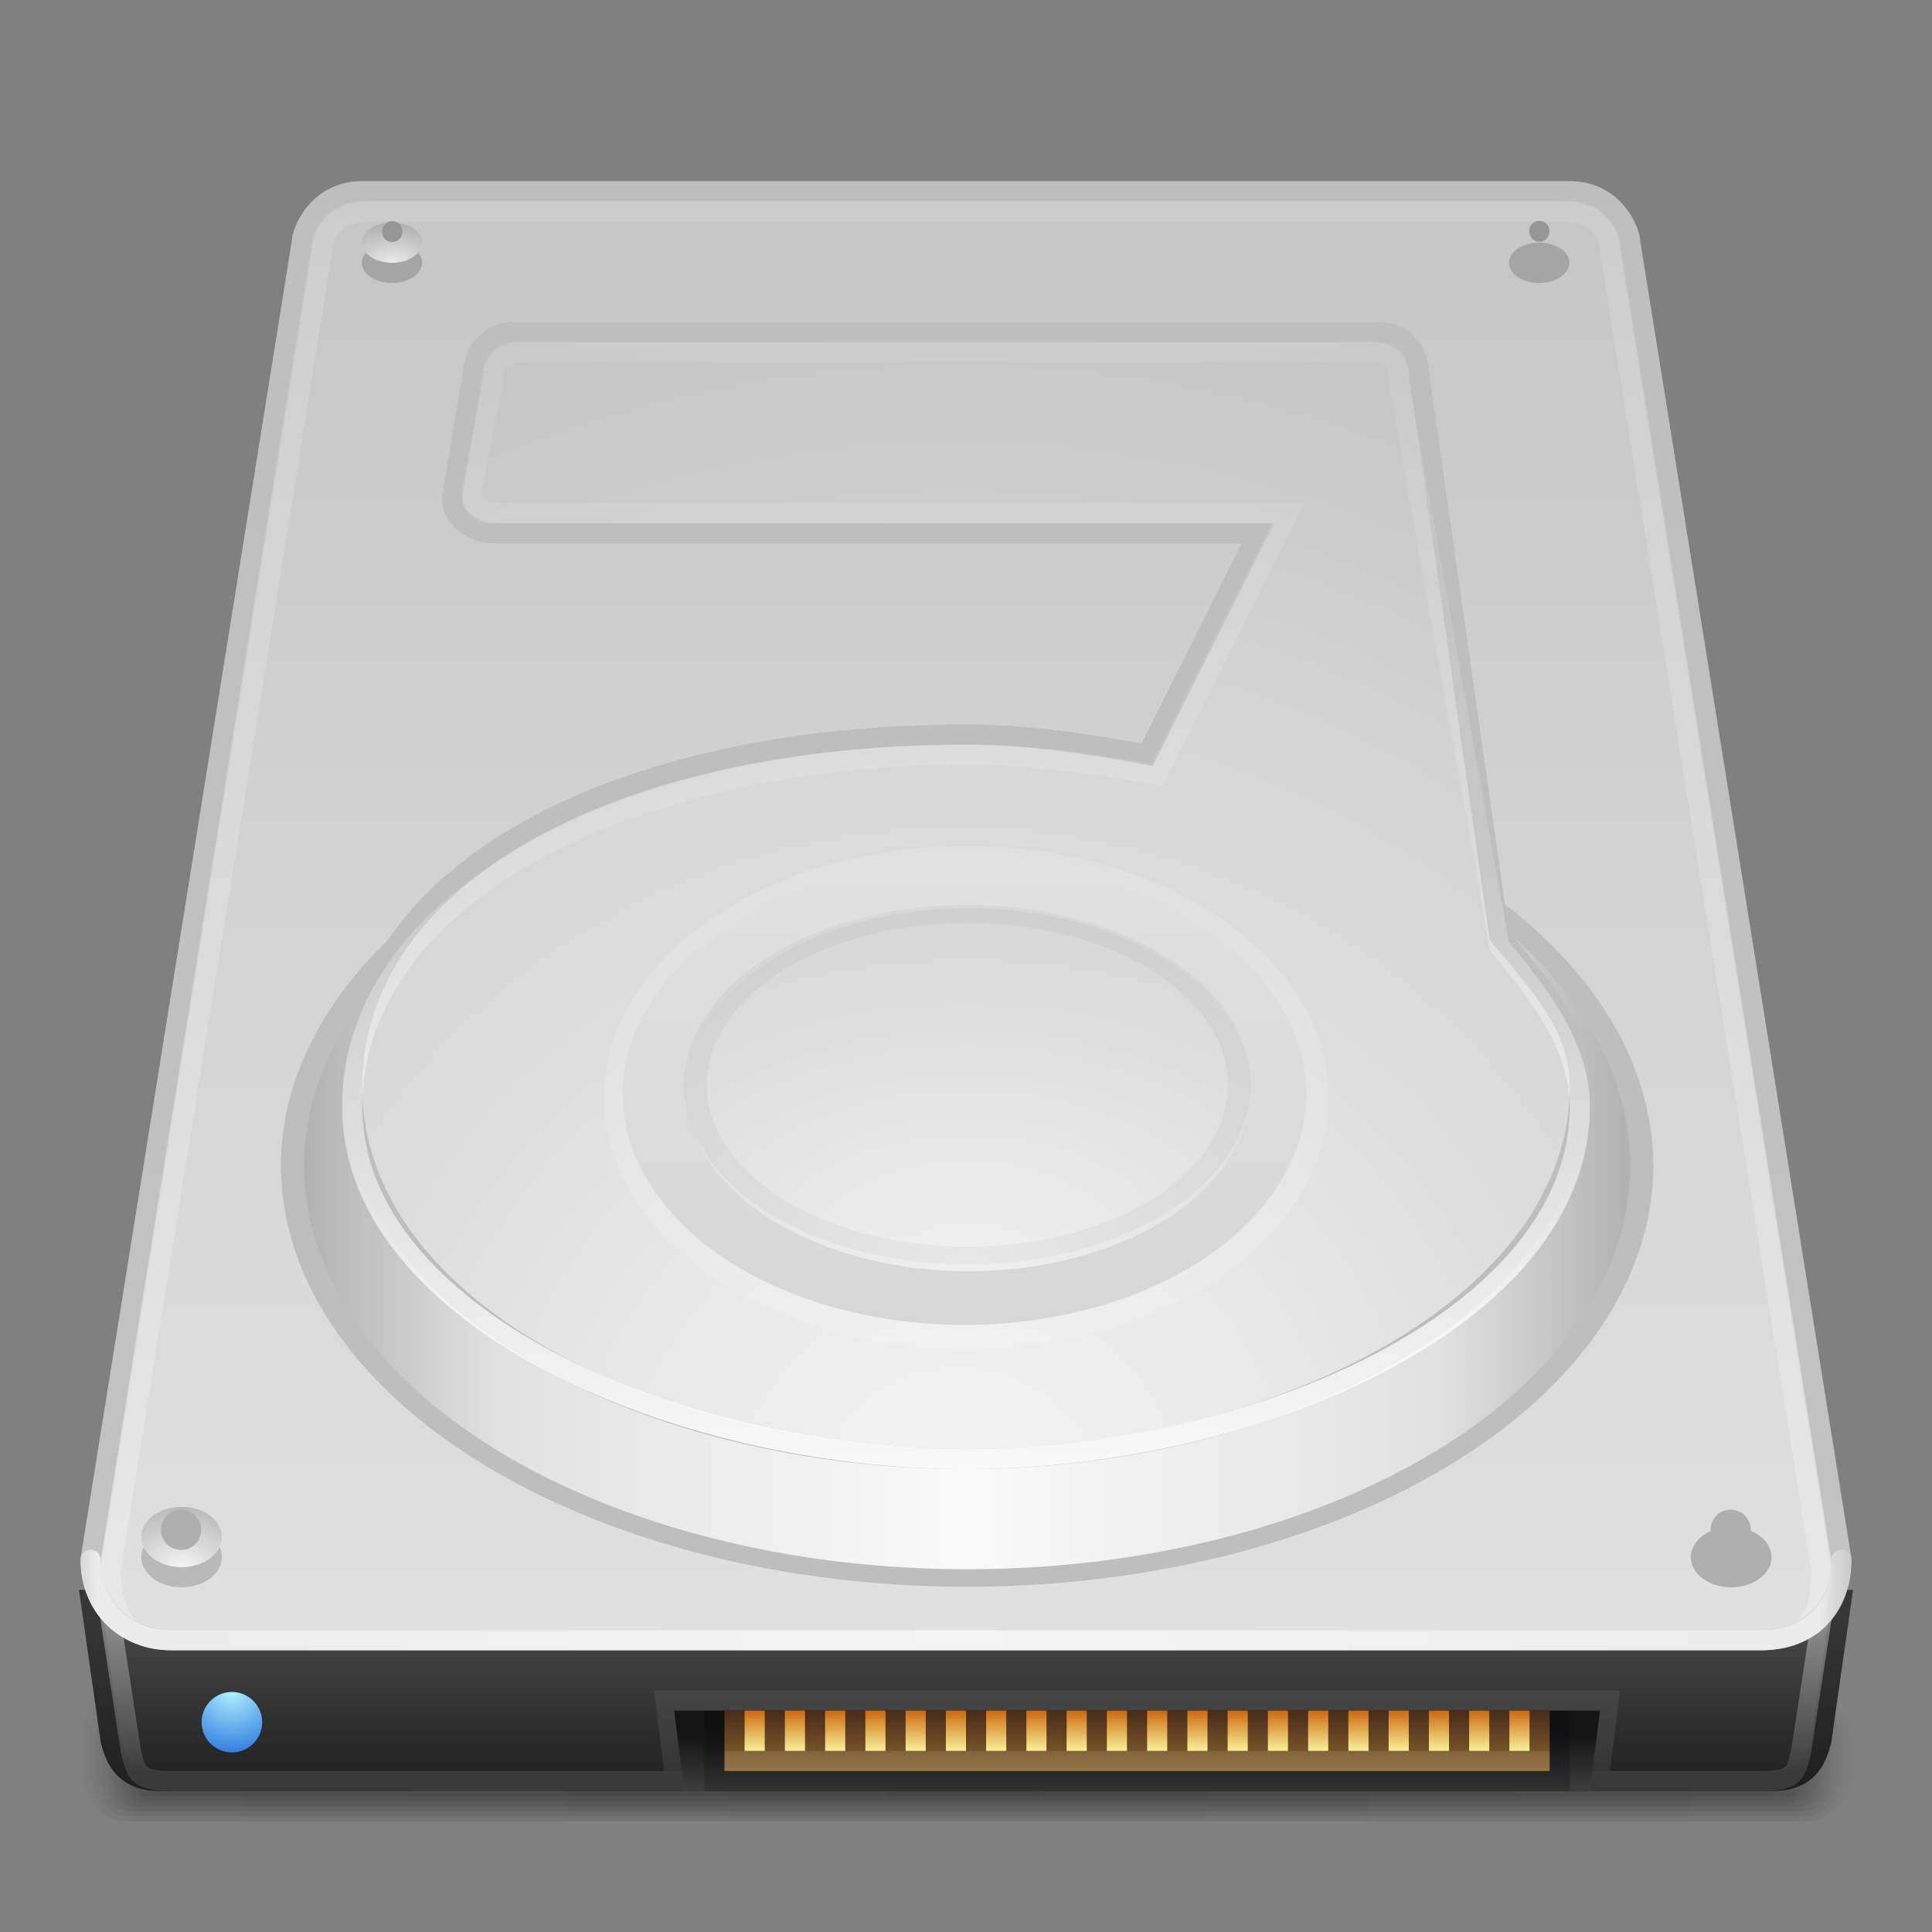 <?xml version="1.0" encoding="UTF-8" standalone="no"?>
<!-- Created with Inkscape (http://www.inkscape.org/) -->
<svg xmlns:rdf="http://www.w3.org/1999/02/22-rdf-syntax-ns#" xmlns="http://www.w3.org/2000/svg" height="96" width="96" version="1.1" xmlns:cc="http://creativecommons.org/ns#" xmlns:xlink="http://www.w3.org/1999/xlink" xmlns:dc="http://purl.org/dc/elements/1.1/">
 <rect width="100%" height="100%" fill="#808080" stroke="none"/>
 <title>Samée - 96px - HDD alt</title>
 <defs>
  <linearGradient id="screw-gradient">
   <stop stop-color="#f5f5f5" offset="0"/>
   <stop stop-color="#b9b9b9" offset="1"/>
  </linearGradient>
  <linearGradient id="screw-back-gradient">
   <stop stop-color="#ebebeb" offset="0"/>
   <stop stop-color="#afafaf" offset="1"/>
  </linearGradient>
  <linearGradient id="floor-shadow-gradient">
   <stop stop-color="#000" stop-opacity="0.098" offset="0"/>
   <stop stop-color="#000" stop-opacity="0.078" offset="0.93"/>
   <stop stop-color="#000" stop-opacity="0" offset="1"/>
  </linearGradient>
  <linearGradient id="linearGradient3622" y2="120.25" gradientUnits="userSpaceOnUse" x2="64" gradientTransform="matrix(0.798,0,0,0.798,-2.584,-6.97)" y1="108.97" x1="64">
   <stop stop-color="#4b4b4b" offset="0"/>
   <stop stop-color="#1e1e1e" offset="1"/>
  </linearGradient>
  <linearGradient id="linearGradient3982" y2="88.5" xlink:href="#floor-shadow-gradient" spreadMethod="reflect" gradientUnits="userSpaceOnUse" x2="474" gradientTransform="matrix(0.197,0,0,0.267,-2.495,63.65)" y1="88.5" x1="256"/>
  <linearGradient id="linearGradient3988" y2="88.5" xlink:href="#floor-shadow-gradient" spreadMethod="reflect" gradientUnits="userSpaceOnUse" x2="474" gradientTransform="matrix(0.198,0,0,0.3,-2.789,60.7)" y1="88.5" x1="256"/>
  <linearGradient id="linearGradient3992" y2="88.5" xlink:href="#floor-shadow-gradient" spreadMethod="reflect" gradientUnits="userSpaceOnUse" x2="474" gradientTransform="matrix(0.2,0,0,0.333,-3.083,57.75)" y1="88.5" x1="256"/>
  <linearGradient id="linearGradient3996" y2="88.5" xlink:href="#floor-shadow-gradient" spreadMethod="reflect" gradientUnits="userSpaceOnUse" x2="474" gradientTransform="matrix(0.201,0,0,0.367,-3.376,54.8)" y1="88.5" x1="256"/>
  <linearGradient id="linearGradient4000" y2="88.5" xlink:href="#floor-shadow-gradient" spreadMethod="reflect" gradientUnits="userSpaceOnUse" x2="474" gradientTransform="matrix(0.202,0,0,0.4,-3.67,51.85)" y1="88.5" x1="256"/>
  <linearGradient id="linearGradient4004" y2="88.5" xlink:href="#floor-shadow-gradient" spreadMethod="reflect" gradientUnits="userSpaceOnUse" x2="474" gradientTransform="matrix(0.203,0,0,0.433,-3.963,48.9)" y1="88.5" x1="256"/>
  <linearGradient id="linearGradient3871" y2="112.25" gradientUnits="userSpaceOnUse" x2="83" gradientTransform="matrix(0.798,0,0,0.798,-3.082,-7.405)" y1="12" x1="83">
   <stop stop-color="#c3c3c3" offset="0"/>
   <stop stop-color="#e1e1e1" offset="1"/>
  </linearGradient>
  <linearGradient id="linearGradient3881" y2="451.2" gradientUnits="userSpaceOnUse" x2="145" gradientTransform="matrix(0.2,0,0,0.2,-2.785,-7.608)" y1="53.39" x1="145">
   <stop stop-color="#FFF" stop-opacity="0.118" offset="0"/>
   <stop stop-color="#FFF" stop-opacity="0.255" offset="1"/>
  </linearGradient>
  <linearGradient id="linearGradient3897" y2="443.25" spreadMethod="reflect" gradientUnits="userSpaceOnUse" x2="479" gradientTransform="matrix(0.2,0,0,0.2,-3.185,-7.6)" y1="443.25" x1="253.88">
   <stop stop-color="#f5f5f5" offset="0"/>
   <stop stop-color="#ebebeb" offset="0.95"/>
   <stop stop-color="#dcdcdc" stop-opacity="0" offset="1"/>
  </linearGradient>
  <radialGradient id="radialGradient3161" xlink:href="#screw-gradient" gradientUnits="userSpaceOnUse" cy="434.65" cx="50.353" gradientTransform="matrix(1.998,0,0,2.677,-50.213,-727.045)" r="4.419"/>
  <radialGradient id="radialGradient4008" xlink:href="#screw-back-gradient" gradientUnits="userSpaceOnUse" cy="434.65" cx="50.353" gradientTransform="matrix(1.998,0,0,2.677,-50.213,-727.045)" r="4.419"/>
  <radialGradient id="radialGradient4044" gradientUnits="userSpaceOnUse" cy="456.5" cx="68.25" gradientTransform="matrix(2.626,0,0,2.179,-111.002,-536.376)" r="11.75">
   <stop stop-color="#aff3ff" offset="0"/>
   <stop stop-color="#0f5cd7" offset="1"/>
  </radialGradient>
  <linearGradient id="linearGradient4085" y2="389" spreadMethod="reflect" gradientUnits="userSpaceOnUse" x2="356" y1="389" x1="260.5">
   <stop stop-color="#fafafa" offset="0"/>
   <stop stop-color="#e1e1e1" offset="0.7"/>
   <stop stop-color="#afafaf" offset="1"/>
  </linearGradient>
  <linearGradient id="linearGradient4134" y2="392" gradientUnits="userSpaceOnUse" x2="198" gradientTransform="matrix(0.2,0,0,0.2,-3.357,-4.802)" y1="82.5" x1="198">
   <stop stop-color="#FFF" stop-opacity="0.078" offset="0"/>
   <stop stop-color="#FFF" stop-opacity="0.137" offset="0.5"/>
   <stop stop-color="#FFF" stop-opacity="0.922" offset="1"/>
  </linearGradient>
  <radialGradient id="radialGradient4083" gradientUnits="userSpaceOnUse" cy="397" cx="256" gradientTransform="matrix(0.412,0,0,0.399,-57.845,-83.521)" r="160">
   <stop stop-color="#f5f5f5" offset="0"/>
   <stop stop-color="#c3c3c3" offset="1"/>
  </radialGradient>
  <linearGradient id="linearGradient4187" y2="341" gradientUnits="userSpaceOnUse" x2="259.33" y1="259" x1="259.33">
   <stop stop-color="#e1e1e1" offset="0"/>
   <stop stop-color="#d7d7d7" offset="1"/>
  </linearGradient>
  <radialGradient id="radialGradient4197" gradientUnits="userSpaceOnUse" cy="351" cx="231" gradientTransform="matrix(2,0,0,1.608,-231.085,-223.457)" r="51">
   <stop stop-color="#f0f0f0" offset="0"/>
   <stop stop-color="#d7d7d7" offset="1"/>
  </radialGradient>
  <linearGradient id="linearGradient4243" y2="478" gradientUnits="userSpaceOnUse" x2="377.01" gradientTransform="matrix(0.2,0,0,0.2,-2.785,-6.375)" y1="463" x1="377.01">
   <stop stop-color="#141414" offset="0"/>
   <stop stop-color="#414141" offset="1"/>
  </linearGradient>
  <linearGradient id="linearGradient4860" y2="474" gradientUnits="userSpaceOnUse" x2="272" gradientTransform="matrix(0.192,0,0,0.273,-0.765,-41.273)" y1="463" x1="272">
   <stop stop-color="#4b2e19" offset="0"/>
   <stop stop-color="#8e6830" offset="1"/>
  </linearGradient>
  <linearGradient id="linearGradient4192" y2="111" gradientUnits="userSpaceOnUse" x2="70" gradientTransform="matrix(0.802,0,0,0.802,-3.315,-6.577)" y1="11" x1="70">
   <stop stop-color="#bebebe" offset="0"/>
   <stop stop-color="#c3c3c3" offset="1"/>
  </linearGradient>
  <linearGradient id="linearGradient3339" y2="471" gradientUnits="userSpaceOnUse" x2="195" gradientTransform="matrix(0.25,0,0,0.25,-11.25,-30.75)" y1="463" x1="195">
   <stop stop-color="#cd680f" offset="0"/>
   <stop stop-color="#f8f298" offset="1"/>
  </linearGradient>
  <linearGradient id="linearGradient4117" y2="85" gradientUnits="userSpaceOnUse" x2="63.69" gradientTransform="translate(0,3)" y1="78" x1="63.69">
   <stop stop-color="#FFF" stop-opacity="0.353" offset="0"/>
   <stop stop-color="#FFF" stop-opacity="0.118" offset="1"/>
  </linearGradient>
  <linearGradient id="linearGradient4125" y2="86.002" gradientUnits="userSpaceOnUse" x2="70.822" gradientTransform="translate(0,3)" y1="77" x1="70.822">
   <stop stop-color="#373737" offset="0"/>
   <stop stop-color="#1e1e1e" offset="1"/>
  </linearGradient>
 </defs>
 <rect fill-rule="evenodd" rx="2.48" ry="3.25" height="6.5" width="88.5" y="84" x="3.75" fill="url(#linearGradient4004)"/>
 <rect fill-rule="evenodd" rx="2.378" ry="3" height="6" width="88" y="84.25" x="4" fill="url(#linearGradient4000)"/>
 <rect fill-rule="evenodd" rx="2.277" ry="2.75" height="5.5" width="87.5" y="84.5" x="4.25" fill="url(#linearGradient3996)"/>
 <rect fill-rule="evenodd" rx="2.175" ry="2.5" height="5" width="87" y="84.75" x="4.5" fill="url(#linearGradient3992)"/>
 <rect fill-rule="evenodd" rx="2.074" ry="2.25" height="4.5" width="86.5" y="85" x="4.75" fill="url(#linearGradient3988)"/>
 <rect fill-rule="evenodd" rx="1.972" ry="2" height="4" width="86" y="85.25" x="5" fill="url(#linearGradient3982)"/>
 <path d="m4.5,79.5,1,7c0.262,0.978,0.713,2,2.5,2h80c1.815,0,2.23-0.993,2.5-2l1-7z" stroke="url(#linearGradient4125)" fill="url(#linearGradient3622)"/>
 <path d="m5.5,80.5,1,6.5c0.262,0.978,0.213,1.5,2,1.5h79c1.815,0,1.73-0.493,2-1.5l1-6.5z" stroke="url(#linearGradient4117)" fill="none"/>
 <path d="m4.5,77.5c0,2.525,2,4,4,4h79c2.22,0,4-1.478,4-4l-10.5-65.5c0-0.495-0.783-2.5-3-2.5h-60c-2.22,0-3,2.014-3,2.5z" stroke="url(#linearGradient4192)" stroke-width="1" fill="url(#linearGradient3871)"/>
 <path d="m5.5,78c0,2.525,1,3.5,3,3.5h79c2.22,0,3-0.978,3-3.5l-10.5-65.55c0-0.495-0.283-1.95-2.5-1.95h-59c-2.22,0-2.5,1.514-2.5,2z" stroke="url(#linearGradient3881)" stroke-width="1" fill="none"/>
 <path stroke-linejoin="round" d="m4.5,77.5c0,2.329,1.69,4,4,4h79c2.526,0,4-1.652,4-4" stroke="url(#linearGradient3897)" stroke-linecap="round" stroke-miterlimit="4" stroke-dasharray="none" stroke-width="1" fill="none"/>
 <path d="m33,88-0.5-4,48,0-0.5,4z" fill-opacity="0.078" fill="#FFF"/>
 <path fill="url(#linearGradient4243)" d="m34,89-0.5-4,46,0-0.5,4z"/>
 <rect fill-rule="evenodd" fill-opacity="0.196" rx="0" ry="0" height="4" width="43" y="85" x="35" fill="#000"/>
 <rect fill-rule="evenodd" rx="0" ry="0" height="3" width="41" y="85" x="36" fill="url(#linearGradient4860)"/>
 <path stroke-linejoin="miter" d="m36,87.5,41,0" stroke-opacity="0.098" stroke="#FFF" stroke-linecap="butt" stroke-width="1px" fill="none"/>
 <rect id="rect4261" fill-rule="evenodd" rx="0" ry="0" height="2" width="1" y="85" x="37" fill="url(#linearGradient3339)"/>
 <use xlink:href="#rect4261" transform="translate(2,0)" height="96" width="96" y="0" x="0"/>
 <use xlink:href="#rect4261" transform="translate(4,0)" height="96" width="96" y="0" x="0"/>
 <use xlink:href="#rect4261" transform="translate(6,0)" height="96" width="96" y="0" x="0"/>
 <use xlink:href="#rect4261" transform="translate(8,0)" height="96" width="96" y="0" x="0"/>
 <use xlink:href="#rect4261" transform="translate(10,0)" height="96" width="96" y="0" x="0"/>
 <use xlink:href="#rect4261" transform="translate(12,0)" height="96" width="96" y="0" x="0"/>
 <use xlink:href="#rect4261" transform="translate(14,0)" height="96" width="96" y="0" x="0"/>
 <use xlink:href="#rect4261" transform="translate(16,0)" height="96" width="96" y="0" x="0"/>
 <use xlink:href="#rect4261" transform="translate(18,0)" height="96" width="96" y="0" x="0"/>
 <use xlink:href="#rect4261" transform="translate(20,0)" height="96" width="96" y="0" x="0"/>
 <use xlink:href="#rect4261" transform="translate(22,0)" height="96" width="96" y="0" x="0"/>
 <use xlink:href="#rect4261" transform="translate(24,0)" height="96" width="96" y="0" x="0"/>
 <use xlink:href="#rect4261" transform="translate(26,0)" height="96" width="96" y="0" x="0"/>
 <use xlink:href="#rect4261" transform="translate(28,0)" height="96" width="96" y="0" x="0"/>
 <use xlink:href="#rect4261" transform="translate(30,0)" height="96" width="96" y="0" x="0"/>
 <use xlink:href="#rect4261" transform="translate(32,0)" height="96" width="96" y="0" x="0"/>
 <use xlink:href="#rect4261" transform="translate(34,0)" height="96" width="96" y="0" x="0"/>
 <use xlink:href="#rect4261" transform="translate(36,0)" height="96" width="96" y="0" x="0"/>
 <use xlink:href="#rect4261" transform="translate(38,0)" height="96" width="96" y="0" x="0"/>
 <path d="m356,312a95.5,77,0,1,1,-191,0,95.5,77,0,1,1,191,0z" fill-rule="evenodd" transform="matrix(0.351,0,0,0.266,-43.38,-25.065)" stroke="#bebebe" stroke-miterlimit="4" stroke-dasharray="none" stroke-width="3.272" fill="url(#linearGradient4085)"/>
 <path d="m23.5,18.5-1,6c-0.27,1.009,0.852,2,2,2h38l-5.5,11c-2.929-0.526-5.782-1-9-1-17.634,0-30.5,7.031-30.5,17.5,0,11.094,14.991,18.5,30.5,18.5s30.5-7.656,30.5-18.5c0-2.984-1.931-4.989-4-7.5l-4-28c0-0.729-0.537-2-2-2h-43c-1.397,0-2,1.338-2,2z" stroke="#bebebe" fill="url(#radialGradient4083)"/>
 <path d="m24.5,19-1,5c-0.27,1.009,0.352,1.5,1.5,1.5h39l-6.5,13c-2.929-0.526-6.282-1-9.5-1-16.75,0-30.5,7.031-30.5,17.5s16.136,17.5,30.5,17.5,30.5-7.031,30.5-17.5c0-2.984-1.931-5.489-4-8l-5-28c0-0.729-0.037-1.5-1.5-1.5h-42c-1.397,0-1.5,0.838-1.5,1.5z" stroke="url(#linearGradient4134)" stroke-width="1" fill="none"/>
 <path d="m282,300a51,41,0,1,1,-102,0,51,41,0,1,1,102,0z" fill-rule="evenodd" fill-opacity="0.137" transform="matrix(0.353,0,0,0.305,-33.529,-36.963)" fill="#FFF"/>
 <path d="m282,300a51,41,0,1,1,-102,0,51,41,0,1,1,102,0z" fill-rule="evenodd" transform="matrix(0.333,0,0,0.28,-29,-29.646)" fill="url(#linearGradient4187)"/>
 <path d="m282,300a51,41,0,1,1,-102,0,51,41,0,1,1,102,0z" fill-rule="evenodd" transform="matrix(0.275,0,0,0.22,-15.412,-11.854)" fill="url(#radialGradient4197)"/>
 <path d="m282,300a51,41,0,1,1,-102,0,51,41,0,1,1,102,0z" stroke-opacity="0.039" transform="matrix(0.265,0,0,0.207,-13.147,-8.195)" stroke="#000" stroke-dasharray="none" stroke-miterlimit="4" stroke-width="4.269" fill="none"/>
 <path d="m80,468.25a11.75,9.75,0,1,1,-23.5,0,11.75,9.75,0,1,1,23.5,0z" fill-rule="evenodd" transform="matrix(0.128,0,0,0.154,2.787,13.465)" fill="url(#radialGradient4044)"/>
 <path d="m54.801,430.59a4.419,5.922,0,1,1,-8.839,0,4.419,5.922,0,1,1,8.839,0z" fill-rule="evenodd" transform="matrix(0.453,0,0,0.253,-13.8,-31.566)" fill="#b9b9b9"/>
 <path d="m54.801,430.59a4.419,5.922,0,1,1,-8.839,0,4.419,5.922,0,1,1,8.839,0z" fill-rule="evenodd" transform="matrix(0.453,0,0,0.253,-13.8,-32.566)" fill="url(#radialGradient3161)"/>
 <path d="m14.571,105.5a1.076,1.306,0,1,1,-2.152,0,1.076,1.306,0,1,1,2.152,0z" fill-rule="evenodd" transform="matrix(0.929,0,0,0.766,-3.539,-4.797)" fill="#afafaf"/>
 <path d="m54.801,430.59a4.419,5.922,0,1,1,-8.839,0,4.419,5.922,0,1,1,8.839,0z" fill-rule="evenodd" transform="matrix(0.453,0,0,0.253,63.2,-31.566)" fill="#afafaf"/>
 <path d="m54.801,430.59a4.419,5.922,0,1,1,-8.839,0,4.419,5.922,0,1,1,8.839,0z" fill-rule="evenodd" transform="matrix(0.453,0,0,0.253,63.2,-32.566)" fill="url(#radialGradient3161)"/>
 <path d="m14.571,105.5a1.076,1.306,0,1,1,-2.152,0,1.076,1.306,0,1,1,2.152,0z" fill-rule="evenodd" transform="matrix(0.929,0,0,0.766,73.461,-4.797)" fill="#afafaf"/>
 <path d="m54.801,430.59a4.419,5.922,0,1,1,-8.839,0,4.419,5.922,0,1,1,8.839,0z" fill-rule="evenodd" transform="matrix(0.339,0,0,0.169,2.4,-59.711)" fill="#a5a5a5"/>
 <path d="m54.801,430.59a4.419,5.922,0,1,1,-8.839,0,4.419,5.922,0,1,1,8.839,0z" fill-rule="evenodd" transform="matrix(0.339,0,0,0.169,2.4,-60.711)" fill="url(#radialGradient4008)"/>
 <path d="m27.75,14.726a0.836,0.649,0,1,1,-1.671,0,0.836,0.649,0,1,1,1.671,0z" fill-rule="evenodd" transform="matrix(0.598,0,0,0.771,3.396,0.153)" fill="#969696"/>
 <path d="m54.801,430.59a4.419,5.922,0,1,1,-8.839,0,4.419,5.922,0,1,1,8.839,0z" fill-rule="evenodd" transform="matrix(0.339,0,0,0.169,59.4,-59.711)" fill="#a5a5a5"/>
 <path d="m54.801,430.59a4.419,5.922,0,1,1,-8.839,0,4.419,5.922,0,1,1,8.839,0z" fill-rule="evenodd" transform="matrix(0.339,0,0,0.169,59.4,-60.711)" fill="url(#radialGradient4008)"/>
 <path d="m27.75,14.726a0.836,0.649,0,1,1,-1.671,0,0.836,0.649,0,1,1,1.671,0z" fill-rule="evenodd" transform="matrix(0.598,0,0,0.77,60.396,0.154)" fill="#969696"/>
</svg>
